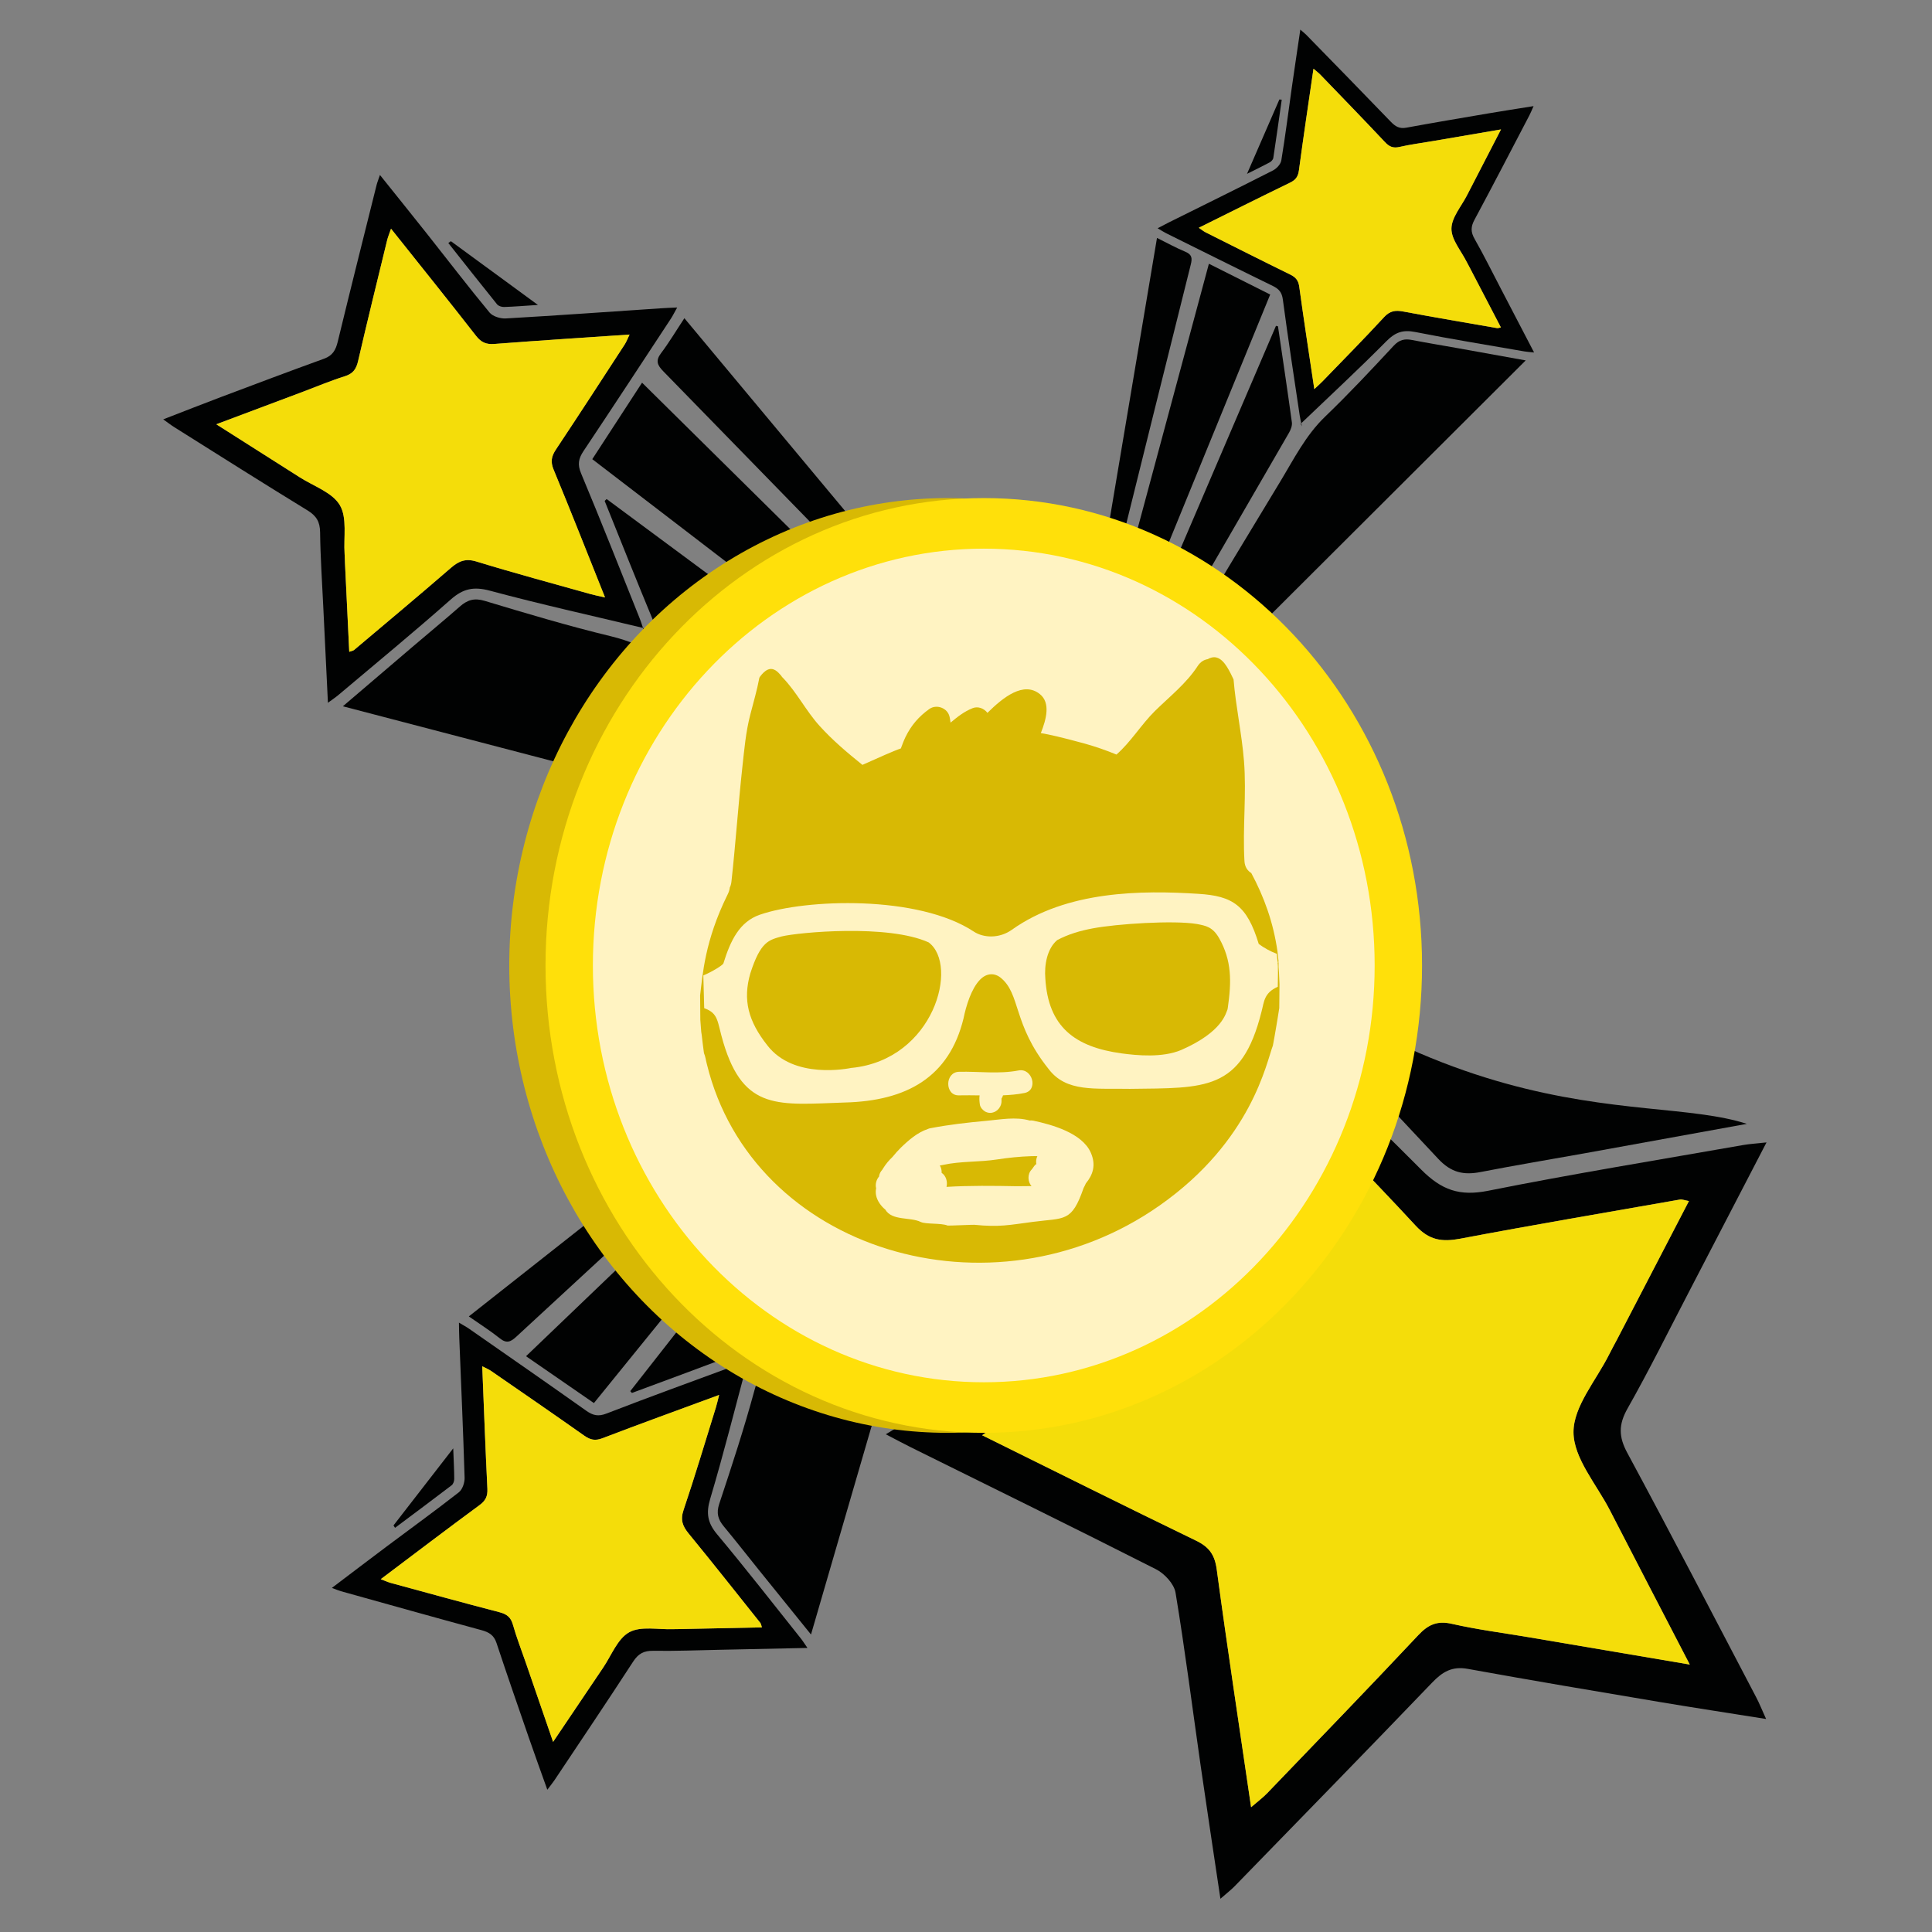 <?xml version="1.0" encoding="utf-8"?>
<!-- Generator: Adobe Illustrator 16.0.0, SVG Export Plug-In . SVG Version: 6.00 Build 0)  -->
<!DOCTYPE svg PUBLIC "-//W3C//DTD SVG 1.0//EN" "http://www.w3.org/TR/2001/REC-SVG-20010904/DTD/svg10.dtd">
<svg  v-if="v_coin" version="1.0" id="Calque3" xmlns="http://www.w3.org/2000/svg" xmlns:xlink="http://www.w3.org/1999/xlink" x="0px" y="0px"
	 width="183px" height="183px" viewBox="0 0 183 183" enable-background="new 0 0 183 183" xml:space="preserve">
<rect x="0" y="0" width="183" height="183" fill="#808080" stroke="none"/>
<g>
	<g id="STAR1">
		<path fill="#010202" d="M144.515,34.138c-2.301-0.415-4.41-0.797-6.521-1.174c-1.416-0.253-2.836-0.485-4.249-0.76
			c-0.692-0.135-1.201-0.028-1.73,0.541c-2.119,2.277-4.246,4.554-6.489,6.708c-1.863,1.789-2.98,4.051-4.281,6.195
			c-5.735,9.463-11.426,18.954-17.129,28.436c-0.042,0.07-0.055,0.156,0.03,0.321C117.557,61.029,130.967,47.651,144.515,34.138z"/>
		<path fill="#010202" d="M123.318,40.387c-0.07-0.347-0.159-0.692-0.21-1.042c-0.544-3.656-1.109-7.309-1.596-10.971
			c-0.091-0.692-0.376-1.008-0.956-1.292c-3.38-1.646-6.743-3.326-10.111-4.997c-0.239-0.12-0.465-0.271-0.794-0.464
			c0.433-0.226,0.718-0.381,1.009-0.526c3.309-1.645,6.625-3.273,9.916-4.95c0.344-0.174,0.731-0.592,0.79-0.948
			c0.384-2.322,0.675-4.659,1.006-6.99c0.25-1.756,0.517-3.51,0.795-5.401c0.281,0.245,0.435,0.361,0.566,0.496
			c2.675,2.742,5.356,5.478,8.012,8.238c0.42,0.436,0.81,0.673,1.445,0.557c2.571-0.471,5.149-0.906,7.728-1.345
			c1.397-0.238,2.799-0.452,4.343-0.7c-0.183,0.404-0.275,0.643-0.395,0.87c-1.729,3.305-3.44,6.619-5.207,9.904
			c-0.354,0.66-0.356,1.151,0.013,1.8c0.872,1.535,1.657,3.12,2.473,4.686c1.035,1.984,2.067,3.97,3.164,6.075
			c-0.426-0.045-0.684-0.059-0.938-0.104c-3.444-0.601-6.9-1.156-10.329-1.837c-1.151-0.228-1.88,0.023-2.714,0.864
			c-2.644,2.673-5.408,5.229-8.125,7.83C123.24,40.222,123.279,40.305,123.318,40.387z M123.036,16.131
			c-0.079,0.594-0.306,0.91-0.836,1.168c-2.854,1.385-5.69,2.808-8.652,4.277c0.267,0.178,0.45,0.331,0.658,0.436
			c2.662,1.336,5.32,2.679,7.995,3.988c0.519,0.254,0.782,0.547,0.865,1.155c0.433,3.176,0.926,6.343,1.426,9.701
			c0.318-0.299,0.549-0.5,0.761-0.718c1.958-2.025,3.94-4.028,5.849-6.1c0.556-0.603,1.074-0.67,1.813-0.532
			c2.957,0.556,5.924,1.057,8.891,1.572c0.084,0.015,0.179-0.03,0.36-0.062c-0.985-1.892-1.948-3.743-2.913-5.592
			c-0.105-0.203-0.221-0.402-0.323-0.607c-0.522-1.05-1.451-2.103-1.449-3.151c0.005-1.053,0.93-2.107,1.468-3.154
			c1.042-2.031,2.093-4.058,3.227-6.252c-2.305,0.394-4.42,0.755-6.535,1.117c-1.031,0.176-2.073,0.31-3.092,0.544
			c-0.597,0.137-0.958-0.031-1.363-0.46c-2.019-2.147-4.073-4.262-6.119-6.385c-0.171-0.177-0.371-0.325-0.652-0.567
			C123.936,9.807,123.459,12.965,123.036,16.131z"/>
		<path fill="#010202" d="M101.591,73.68c6.228-15.231,12.457-30.462,18.722-45.782c-1.919-0.964-3.779-1.898-5.806-2.916
			c-4.378,16.267-8.733,32.452-13.09,48.637C101.476,73.64,101.533,73.66,101.591,73.68z"/>
		<path fill="#010202" d="M120.861,30.863c-6.493,15.155-12.986,30.311-19.479,45.466c0.058,0.03,0.115,0.061,0.173,0.091
			c0.481-0.817,0.966-1.632,1.441-2.452C109.364,62.981,115.733,51.994,122.09,41c0.169-0.292,0.32-0.678,0.278-0.992
			c-0.415-3.037-0.872-6.068-1.317-9.1C120.987,30.893,120.925,30.877,120.861,30.863z"/>
		<path fill="#010202" d="M102.129,67.98c1.232-4.979,2.465-9.96,3.7-14.939c2.315-9.33,4.627-18.661,6.963-27.986
			c0.15-0.603,0.113-0.947-0.517-1.209c-0.871-0.361-1.7-0.822-2.684-1.309c-2.556,15.204-5.094,30.31-7.634,45.417
			C102.016,67.964,102.071,67.973,102.129,67.98z"/>
		<path fill="#010202" d="M121.183,9.423c-0.982,2.257-1.964,4.515-3.065,7.042c0.897-0.449,1.534-0.752,2.153-1.088
			c0.147-0.08,0.313-0.26,0.337-0.416c0.281-1.838,0.536-3.679,0.798-5.52C121.331,9.436,121.257,9.429,121.183,9.423z"/>
		<path fill="#F4DD0A" d="M124.413,6.508c-0.478,3.299-0.955,6.458-1.377,9.623c-0.079,0.594-0.306,0.91-0.836,1.168
			c-2.854,1.385-5.69,2.808-8.652,4.277c0.267,0.178,0.45,0.331,0.658,0.436c2.662,1.336,5.32,2.679,7.995,3.988
			c0.519,0.254,0.782,0.547,0.865,1.155c0.433,3.176,0.926,6.343,1.426,9.701c0.318-0.299,0.549-0.5,0.761-0.718
			c1.958-2.025,3.94-4.028,5.849-6.1c0.556-0.603,1.074-0.67,1.813-0.532c2.957,0.556,5.924,1.057,8.891,1.572
			c0.084,0.015,0.179-0.03,0.36-0.062c-0.985-1.892-1.948-3.743-2.913-5.592c-0.105-0.203-0.221-0.402-0.323-0.607
			c-0.522-1.05-1.451-2.103-1.449-3.151c0.005-1.053,0.93-2.107,1.468-3.154c1.042-2.031,2.093-4.058,3.227-6.252
			c-2.305,0.394-4.42,0.755-6.535,1.117c-1.031,0.176-2.073,0.31-3.092,0.544c-0.597,0.137-0.958-0.031-1.363-0.46
			c-2.019-2.147-4.073-4.262-6.119-6.385C124.895,6.898,124.694,6.75,124.413,6.508z"/>
	</g>
	<g id="STAR2">
		<path fill="#010202" d="M103.788,78.59c-0.096-0.163-0.129-0.365,0.071-0.75c31.431,31.266,51.32,25.28,61.604,28.613
			c-5.383,0.977-10.32,1.879-15.255,2.768c-3.314,0.597-6.64,1.146-9.943,1.79c-1.625,0.317-2.813,0.07-4.051-1.262
			c-4.968-5.322-9.954-10.644-15.211-15.679L103.788,78.59z"/>
		<path fill="#010202" d="M115.563,92.47c6.368,6.082,12.845,12.053,19.042,18.304c1.952,1.966,3.66,2.552,6.355,2.016
			c8.023-1.605,16.108-2.918,24.17-4.334c0.594-0.104,1.199-0.137,2.195-0.246c-2.56,4.93-4.972,9.582-7.386,14.23
			c-1.908,3.665-3.739,7.376-5.776,10.971c-0.859,1.521-0.854,2.673-0.021,4.213c4.145,7.685,8.161,15.432,12.215,23.164
			c0.279,0.532,0.501,1.092,0.929,2.036c-3.615-0.577-6.896-1.075-10.167-1.625c-6.034-1.015-12.069-2.03-18.092-3.123
			c-1.487-0.272-2.399,0.283-3.38,1.307c-6.207,6.467-12.474,12.879-18.725,19.306c-0.311,0.317-0.668,0.589-1.324,1.163
			c-0.658-4.425-1.286-8.527-1.877-12.639c-0.784-5.455-1.474-10.926-2.374-16.358c-0.14-0.833-1.049-1.81-1.854-2.217
			c-7.71-3.911-15.476-7.715-23.223-11.554c-0.683-0.337-1.349-0.699-2.364-1.229c0.77-0.451,1.294-0.807,1.859-1.086
			c7.875-3.924,15.742-7.865,23.646-11.729c1.355-0.664,2.022-1.404,2.235-3.023c1.126-8.574,2.438-17.126,3.698-25.685
			c0.12-0.817,0.322-1.626,0.488-2.44C115.745,92.084,115.654,92.279,115.563,92.47z M118.504,171.181
			c0.656-0.567,1.125-0.913,1.525-1.329c4.78-4.974,9.581-9.931,14.303-14.961c0.946-1.007,1.792-1.4,3.189-1.084
			c2.385,0.545,4.823,0.854,7.238,1.263c4.951,0.843,9.901,1.682,15.298,2.595c-2.66-5.134-5.128-9.872-7.572-14.624
			c-1.261-2.447-3.429-4.911-3.441-7.378c-0.012-2.455,2.16-4.923,3.381-7.38c0.237-0.48,0.504-0.944,0.751-1.422
			c2.251-4.331,4.5-8.664,6.802-13.098c-0.425-0.072-0.647-0.176-0.847-0.143c-6.937,1.218-13.881,2.396-20.802,3.707
			c-1.728,0.323-2.941,0.171-4.246-1.24c-4.473-4.841-9.118-9.523-13.705-14.259c-0.496-0.511-1.037-0.979-1.784-1.678
			c-1.16,7.86-2.305,15.277-3.307,22.71c-0.193,1.426-0.811,2.112-2.021,2.707c-6.257,3.073-12.476,6.223-18.7,9.358
			c-0.486,0.246-0.915,0.604-1.537,1.021c6.935,3.428,13.577,6.748,20.263,9.983c1.242,0.6,1.773,1.341,1.959,2.73
			C116.248,156.072,117.377,163.463,118.504,171.181z"/>
		<path fill="#010202" d="M101.587,79.054c7.066,24.417,8.153,37.394,7.254,42.076c-4.489,2.265-8.84,4.456-13.579,6.847
			c0.267-3.326,16.163-10.912,5.918-48.781C101.314,79.148,101.451,79.102,101.587,79.054z"/>
		<path fill="#010202" d="M112.958,90.461c0.395,0.681,0.754,1.586,0.652,2.324c-0.959,7.107-2.021,14.201-3.052,21.3
			c-0.148,0.037-0.296,0.072-0.442,0.107c-0.577-5.882-2.479-21.438-8.531-35.396c0.135-0.069,0.272-0.142,0.407-0.214
			L112.958,90.461z"/>
		<path fill="#010202" d="M100.657,79.791c2.903,11.652,4.037,16.896,2.289,29.814c-2.2,9.147-3.738,9.58-9.953,18.381
			c-0.685,1.548-1.478,2.04-2.951,2.652c-2.037,0.851-3.976,1.933-6.277,3.07c8.528-27.954,22.482-18.51,16.491-53.856
			C100.393,79.829,100.524,79.811,100.657,79.791z"/>
		<path fill="#F4DD0A" d="M118.504,171.181c-1.127-7.718-2.256-15.108-3.254-22.519c-0.187-1.39-0.717-2.13-1.96-2.73
			c-6.685-3.234-13.328-6.557-20.262-9.984c0.621-0.417,1.051-0.775,1.536-1.021c6.225-3.137,12.443-6.286,18.7-9.359
			c1.211-0.595,1.829-1.279,2.021-2.707c1.003-7.431,2.146-14.849,3.307-22.708c0.747,0.697,1.288,1.165,1.784,1.677
			c4.587,4.735,9.233,9.417,13.706,14.259c1.304,1.411,2.518,1.563,4.246,1.239c6.921-1.31,13.865-2.488,20.801-3.705
			c0.199-0.035,0.422,0.069,0.847,0.141c-2.301,4.434-4.551,8.767-6.801,13.099c-0.248,0.478-0.515,0.94-0.751,1.422
			c-1.223,2.457-3.394,4.924-3.382,7.379c0.013,2.468,2.182,4.931,3.441,7.379c2.444,4.752,4.912,9.49,7.572,14.624
			c-5.396-0.914-10.347-1.753-15.298-2.595c-2.413-0.407-4.854-0.719-7.238-1.262c-1.397-0.318-2.242,0.075-3.189,1.083
			c-4.721,5.029-9.522,9.987-14.303,14.961C119.63,170.268,119.16,170.613,118.504,171.181z"/>
	</g>
	<g id="STAR3">
		<path fill="#010202" d="M76.818,154.822c-1.766-2.188-3.388-4.192-5.005-6.198c-1.084-1.35-2.151-2.713-3.256-4.045
			c-0.543-0.654-0.724-1.25-0.429-2.137c1.177-3.551,2.349-7.11,3.326-10.721c0.812-3,2.551-5.484,4.061-8.095
			c6.667-11.518,13.391-23.001,20.097-34.495c0.049-0.083,0.133-0.147,0.356-0.152C89.607,110.852,83.245,132.726,76.818,154.822z"
			/>
		<path fill="#010202" d="M70.836,128.874c-1.175,4.37-2.273,8.761-3.565,13.096c-0.407,1.365-0.25,2.277,0.655,3.361
			c2.699,3.224,5.281,6.546,7.905,9.833c0.194,0.241,0.357,0.507,0.652,0.929c-2.854,0.06-5.545,0.118-8.236,0.174
			c-2.124,0.042-4.247,0.13-6.371,0.098c-0.896-0.014-1.416,0.272-1.906,1.026c-2.444,3.762-4.949,7.481-7.438,11.212
			c-0.171,0.257-0.369,0.495-0.689,0.921c-0.631-1.772-1.214-3.375-1.771-4.985c-1.028-2.972-2.057-5.942-3.047-8.927
			c-0.244-0.739-0.718-1.014-1.422-1.204c-4.445-1.206-8.88-2.452-13.317-3.69c-0.22-0.062-0.429-0.156-0.85-0.31
			c1.833-1.387,3.528-2.68,5.237-3.959c2.267-1.697,4.563-3.355,6.792-5.1c0.341-0.268,0.558-0.918,0.543-1.382
			c-0.135-4.44-0.332-8.879-0.508-13.316c-0.016-0.392-0.017-0.781-0.027-1.369c0.393,0.236,0.683,0.386,0.949,0.571
			c3.708,2.584,7.423,5.161,11.111,7.775c0.634,0.447,1.132,0.566,1.915,0.264c4.144-1.604,8.323-3.118,12.494-4.656
			c0.398-0.148,0.812-0.255,1.22-0.381C71.055,128.861,70.944,128.868,70.836,128.874z M36.063,149.582
			c0.418,0.157,0.69,0.281,0.975,0.36c3.421,0.932,6.838,1.876,10.269,2.767c0.688,0.179,1.074,0.463,1.274,1.172
			c0.341,1.21,0.802,2.385,1.212,3.574c0.84,2.44,1.68,4.879,2.598,7.539c1.66-2.464,3.189-4.744,4.73-7.018
			c0.794-1.17,1.371-2.755,2.479-3.368c1.104-0.609,2.753-0.237,4.161-0.293c0.276-0.011,0.55-0.005,0.827-0.011
			c2.508-0.053,5.016-0.104,7.581-0.158c-0.072-0.21-0.08-0.336-0.145-0.418c-2.256-2.828-4.498-5.668-6.793-8.468
			c-0.573-0.698-0.802-1.284-0.487-2.22c1.084-3.209,2.05-6.456,3.056-9.691c0.108-0.35,0.187-0.71,0.317-1.218
			c-3.831,1.412-7.457,2.724-11.056,4.101c-0.691,0.265-1.152,0.155-1.719-0.244c-2.926-2.066-5.877-4.096-8.826-6.129
			c-0.23-0.16-0.498-0.265-0.838-0.442c0.161,3.973,0.299,7.785,0.488,11.596c0.035,0.708-0.168,1.131-0.749,1.557
			C42.322,144.845,39.267,147.173,36.063,149.582z"/>
		<path fill="#010202" d="M93.727,86.704c-12.467,15.368-24.933,30.738-37.47,46.196c-2.128-1.467-4.186-2.89-6.431-4.438
			c14.628-14.016,29.182-27.962,43.737-41.908C93.617,86.604,93.672,86.654,93.727,86.704z"/>
		<path fill="#010202" d="M59.7,131.768c12.232-15.607,24.465-31.211,36.698-46.816c0.065,0.043,0.133,0.087,0.197,0.131
			c-0.584,0.98-1.164,1.962-1.754,2.936c-7.909,13.064-15.817,26.13-23.742,39.186c-0.21,0.347-0.53,0.731-0.887,0.867
			c-3.442,1.317-6.902,2.587-10.357,3.869C59.804,131.881,59.751,131.823,59.7,131.768z"/>
		<path fill="#010202" d="M88.026,90.563c-4.54,4.178-9.082,8.355-13.62,12.537c-8.504,7.83-17.009,15.659-25.497,23.51
			c-0.548,0.509-0.933,0.667-1.571,0.154c-0.885-0.708-1.851-1.316-2.931-2.073c14.56-11.48,29.026-22.886,43.493-34.292
			C87.943,90.454,87.983,90.509,88.026,90.563z"/>
		<path fill="#010202" d="M37.271,144.49c1.813-2.34,3.628-4.679,5.658-7.3c0.045,1.206,0.094,2.052,0.097,2.897
			c0,0.204-0.094,0.483-0.245,0.597c-1.777,1.358-3.57,2.692-5.362,4.031C37.37,144.64,37.32,144.565,37.271,144.49z"/>
		<path fill="#F4DD0A" d="M36.063,149.582c3.204-2.409,6.258-4.738,9.354-7.013c0.581-0.427,0.784-0.847,0.749-1.556
			c-0.188-3.811-0.327-7.624-0.487-11.596c0.341,0.177,0.608,0.281,0.838,0.442c2.947,2.033,5.9,4.063,8.825,6.128
			c0.567,0.399,1.028,0.509,1.719,0.244c3.598-1.377,7.224-2.688,11.055-4.1c-0.13,0.508-0.209,0.867-0.317,1.217
			c-1.006,3.235-1.972,6.482-3.055,9.692c-0.315,0.935-0.086,1.521,0.487,2.22c2.294,2.799,4.536,5.639,6.792,8.469
			c0.065,0.081,0.073,0.206,0.145,0.417c-2.566,0.054-5.073,0.106-7.581,0.157c-0.277,0.007-0.552,0.001-0.827,0.012
			c-1.41,0.055-3.057-0.317-4.161,0.293c-1.109,0.612-1.686,2.197-2.48,3.368c-1.541,2.273-3.07,4.553-4.73,7.017
			c-0.917-2.659-1.757-5.099-2.597-7.538c-0.41-1.188-0.872-2.365-1.212-3.575c-0.201-0.709-0.586-0.992-1.274-1.172
			c-3.431-0.891-6.848-1.835-10.27-2.766C36.753,149.865,36.482,149.739,36.063,149.582z"/>
	</g>
	<g id="STAR4">
		<path fill="#010202" d="M32.477,66.9c2.367-2.021,4.534-3.875,6.704-5.723c1.458-1.242,2.936-2.462,4.375-3.725
			c0.707-0.62,1.361-0.838,2.352-0.538c3.962,1.195,7.935,2.382,11.958,3.354c3.342,0.807,6.144,2.656,9.077,4.246
			c12.939,7.027,25.845,14.114,38.762,21.185c0.093,0.052,0.167,0.142,0.179,0.39C81.497,79.715,57.11,73.34,32.477,66.9z"/>
		<path fill="#010202" d="M60.995,59.498c-4.869-1.167-9.759-2.249-14.59-3.547c-1.521-0.408-2.528-0.208-3.7,0.826
			c-3.484,3.083-7.08,6.041-10.637,9.042c-0.262,0.223-0.55,0.411-1.007,0.749c-0.153-3.154-0.298-6.129-0.441-9.104
			c-0.111-2.347-0.272-4.694-0.3-7.043c-0.012-0.993-0.344-1.558-1.194-2.077c-4.234-2.59-8.424-5.249-12.627-7.888
			c-0.29-0.181-0.557-0.393-1.039-0.734c1.942-0.752,3.695-1.444,5.46-2.11c3.257-1.226,6.512-2.454,9.784-3.639
			c0.808-0.293,1.098-0.826,1.288-1.609c1.201-4.953,2.445-9.896,3.679-14.841c0.062-0.246,0.16-0.479,0.317-0.95
			c1.59,1.986,3.072,3.822,4.538,5.674c1.945,2.455,3.848,4.945,5.845,7.357c0.307,0.371,1.031,0.589,1.544,0.56
			c4.907-0.283,9.811-0.635,14.714-0.964c0.433-0.03,0.864-0.042,1.514-0.074c-0.25,0.443-0.407,0.767-0.603,1.068
			c-2.749,4.18-5.487,8.366-8.266,12.525c-0.476,0.714-0.592,1.269-0.232,2.126c1.898,4.535,3.7,9.112,5.529,13.678
			c0.176,0.437,0.306,0.892,0.458,1.339C61.016,59.741,61.005,59.618,60.995,59.498z M37.039,21.663
			c-0.16,0.467-0.292,0.771-0.369,1.089c-0.927,3.812-1.867,7.621-2.75,11.443c-0.176,0.765-0.48,1.2-1.257,1.444
			c-1.328,0.414-2.614,0.959-3.917,1.449c-2.673,1.003-5.346,2.005-8.259,3.1c2.776,1.763,5.343,3.385,7.904,5.02
			c1.318,0.842,3.088,1.433,3.8,2.641c0.708,1.204,0.347,3.036,0.449,4.594c0.021,0.304,0.023,0.608,0.038,0.914
			c0.133,2.772,0.267,5.544,0.403,8.381c0.23-0.085,0.368-0.099,0.458-0.173c3.061-2.582,6.134-5.147,9.162-7.77
			c0.755-0.654,1.396-0.926,2.439-0.606c3.584,1.1,7.205,2.071,10.814,3.086c0.39,0.109,0.789,0.185,1.355,0.314
			c-1.678-4.194-3.237-8.166-4.87-12.104c-0.313-0.755-0.206-1.269,0.218-1.909c2.195-3.298,4.352-6.625,6.512-9.946
			c0.169-0.26,0.278-0.559,0.463-0.941c-4.388,0.298-8.602,0.566-12.81,0.89c-0.782,0.06-1.254-0.152-1.743-0.782
			C42.468,28.443,39.801,25.135,37.039,21.663z"/>
		<path fill="#010202" d="M108.331,83.54C90.956,70.216,73.58,56.894,56.101,43.493c1.559-2.396,3.071-4.717,4.715-7.246
			c15.945,15.756,31.81,31.432,47.674,47.108C108.438,83.416,108.385,83.479,108.331,83.54z"/>
		<path fill="#010202" d="M57.459,47.268c17.632,13.058,35.26,26.116,52.89,39.176c-0.046,0.073-0.093,0.147-0.138,0.222
			c-1.102-0.617-2.205-1.228-3.302-1.852C92.222,76.462,77.532,68.11,62.852,59.741c-0.39-0.222-0.825-0.564-0.986-0.954
			c-1.562-3.767-3.07-7.557-4.592-11.339C57.335,47.387,57.397,47.327,57.459,47.268z"/>
		<path fill="#010202" d="M103.89,77.353c-4.759-4.896-9.515-9.793-14.276-14.685c-8.92-9.169-17.836-18.339-26.777-27.49
			c-0.578-0.591-0.767-1.011-0.217-1.733c0.756-1,1.399-2.086,2.205-3.304c13.136,15.757,26.191,31.412,39.244,47.067
			C104.01,77.257,103.949,77.304,103.89,77.353z"/>
		<path fill="#010202" d="M42.708,22.846c2.642,1.935,5.284,3.871,8.245,6.038c-1.333,0.086-2.267,0.165-3.201,0.194
			c-0.226,0.007-0.537-0.089-0.668-0.252c-1.555-1.924-3.083-3.867-4.62-5.808C42.545,22.959,42.625,22.902,42.708,22.846z"/>
		<path fill="#F4DD0A" d="M37.039,21.663c2.762,3.472,5.429,6.78,8.041,10.135c0.487,0.628,0.96,0.841,1.743,0.782
			c4.209-0.324,8.422-0.592,12.81-0.891c-0.186,0.383-0.294,0.682-0.463,0.942c-2.16,3.321-4.316,6.647-6.512,9.947
			c-0.424,0.639-0.532,1.153-0.218,1.909c1.632,3.939,3.191,7.909,4.869,12.104c-0.566-0.13-0.966-0.205-1.355-0.314
			c-3.609-1.015-7.23-1.986-10.814-3.086c-1.042-0.32-1.684-0.049-2.439,0.606c-3.027,2.623-6.101,5.188-9.162,7.77
			c-0.089,0.075-0.227,0.088-0.458,0.173c-0.136-2.836-0.271-5.608-0.403-8.381c-0.015-0.305-0.017-0.61-0.038-0.914
			c-0.104-1.557,0.259-3.391-0.449-4.594c-0.712-1.208-2.482-1.798-3.8-2.641c-2.561-1.635-5.128-3.258-7.904-5.021
			c2.914-1.094,5.586-2.096,8.259-3.1c1.304-0.489,2.59-1.035,3.917-1.449c0.777-0.244,1.081-0.679,1.257-1.444
			c0.882-3.821,1.823-7.631,2.75-11.443C36.748,22.436,36.878,22.13,37.039,21.663z"/>
	</g>
</g>
<g>
	<ellipse fill="#D8B904" cx="89.753" cy="91.449" rx="41.515" ry="44.27"/>
	<path fill="#FFE00A" d="M93.187,47.179c22.926,0,41.51,19.821,41.51,44.27c0,24.448-18.584,44.27-41.51,44.27
		c-22.93,0-41.515-19.821-41.515-44.27C51.671,67,70.257,47.179,93.187,47.179z"/>
	<path fill="#FFF3C2" d="M93.187,51.969c20.447,0,37.021,17.676,37.021,39.48c0,21.804-16.574,39.48-37.021,39.48
		c-20.452,0-37.029-17.677-37.029-39.48C56.159,69.645,72.735,51.969,93.187,51.969z"/>
	<g id="Layer_1_1_">
		<g>
			<path fill="#D8B904" d="M97.659,109.514c-1.071,0.035-2.143,0.145-3.209,0.31c-1.704,0.265-3.432,0.145-5.138,0.519
				c-0.091,0.021-0.192,0.037-0.293,0.055c0.132,0.201,0.186,0.452,0.173,0.693c0.423,0.281,0.581,0.856,0.463,1.33
				c2.221-0.132,4.438-0.103,6.658-0.062c0.468-0.007,0.926-0.013,1.393-0.013c-0.363-0.405-0.407-1.143,0.018-1.572
				c0.095-0.1,0.304-0.46,0.363-0.445c0.01-0.07,0.037-0.08,0.082-0.021c-0.058-0.291-0.024-0.562,0.091-0.797
				C98.057,109.511,97.859,109.504,97.659,109.514z"/>
			<path fill="#D8B904" d="M121.108,91.143c-0.016,0.006-0.077,0.016-0.097,0.022c0.07,0.261,0.029,1.632,0.02,2.303
				c-1.321,0.58-1.292,1.445-1.538,2.35c-1.888,7.57-5.376,7.223-12.467,7.319c-3.32-0.068-6.018,0.346-7.702-1.882
				c-3.417-4.26-2.623-7.115-4.561-8.662c-0.577-0.453-1.32-0.433-1.94,0.209c-0.822,0.847-1.318,2.485-1.556,3.658
				c-1.358,5.579-5.386,7.821-11.239,7.97c-6.256,0.209-9.57,0.824-11.513-5.684c-0.605-1.996-0.407-2.742-1.812-3.252
				c-0.009-0.293-0.075-2.686-0.083-3.1c0.895-0.375,1.861-0.992,1.901-1.14c0.672-2.177,1.529-3.945,3.447-4.61
				c4.333-1.508,15.004-1.883,20.268,1.594c0.924,0.613,2.42,0.674,3.605-0.168c5.219-3.721,12.322-3.748,17.666-3.406
				c3.257,0.202,4.612,1.086,5.722,4.749c0.53,0.392,1.098,0.697,1.707,0.934c0.069,0.625,0.017,0.142,0.082,0.791
				c0.021-0.051,0.109,0,0.089-0.061l-0.102-0.942c-0.395-2.786-1.282-5.201-2.485-7.442c-0.346-0.205-0.609-0.571-0.643-1.11
				c-0.189-3.16,0.209-6.355-0.047-9.505c-0.208-2.597-0.773-5.13-0.987-7.722c-0.086-0.183-0.175-0.369-0.266-0.549
				c-0.42-0.82-1.04-1.907-2.04-1.444c-0.044,0.02-0.091,0.045-0.135,0.073c-0.35,0.051-0.69,0.25-0.95,0.641
				c-1.08,1.665-2.672,2.907-4.057,4.27c-1.3,1.284-2.269,2.922-3.644,4.125c-0.981-0.406-1.981-0.75-3.002-1.038
				c-2.316-0.631-3.368-0.864-4.162-0.994c0.522-1.314,0.942-2.879-0.101-3.702c-1.533-1.217-3.44,0.284-4.957,1.785
				c-0.319-0.424-0.886-0.646-1.388-0.451c-0.81,0.321-1.425,0.808-2.1,1.372c-0.003,0-0.003,0-0.006,0
				c-0.022-0.176-0.049-0.35-0.085-0.521c-0.172-0.866-1.24-1.253-1.927-0.765c-0.977,0.697-1.708,1.532-2.253,2.648
				c-0.165,0.343-0.304,0.713-0.442,1.087c-0.659,0.219-2.179,0.902-3.64,1.556c-1.431-1.151-2.828-2.33-4.07-3.705
				c-1.28-1.417-2.148-3.182-3.477-4.557c-0.017-0.016-0.032-0.029-0.049-0.046c-0.018-0.021-0.03-0.037-0.043-0.055
				c-0.053-0.084-0.11-0.155-0.173-0.215c-0.375-0.434-0.751-0.621-1.155-0.441c-0.287,0.129-0.51,0.375-0.708,0.629
				c-0.03,0.043-0.059,0.086-0.085,0.132c-0.221,1.186-0.561,2.323-0.865,3.513c-0.428,1.655-0.563,3.292-0.75,4.981
				c-0.394,3.618-0.634,7.236-1.035,10.851c-0.024,0.202-0.076,0.378-0.153,0.533c-0.02,0.239-0.115,0.48-0.221,0.691
				c-2.154,4.358-2.349,7.577-2.589,9.516l0.019,2.328l0.086,1.13c0.069,0.372,0.088,0.752,0.142,1.126l0.116,0.885
				c0.142,0.329,0.183,0.704,0.277,1.053c4.31,17.663,26.982,24.56,42.883,13.386c8.746-6.14,10.121-13.576,10.729-15.148
				l0.16-0.871c0.109-0.597,0.202-1.201,0.305-1.804l0.14-0.882l0.021-2.241C121.116,91.053,121.102,92.193,121.108,91.143z
				 M90.835,101.52c1.891-0.048,3.752,0.235,5.645-0.126c1.323-0.255,1.892,1.885,0.554,2.136c-0.684,0.138-1.355,0.19-2.027,0.22
				c-0.031,0.11-0.079,0.213-0.146,0.313c0,0.05,0.007,0.101,0.012,0.151c-0.005-0.038-0.012-0.08-0.018-0.122
				c0.028,0.256,0.013,0.484-0.124,0.733c-0.135,0.254-0.364,0.451-0.623,0.532c-0.271,0.098-0.568,0.063-0.813-0.081
				c-0.208-0.126-0.442-0.38-0.481-0.649c-0.044-0.313-0.066-0.574-0.026-0.871c-0.645-0.007-1.297-0.019-1.957-0.003
				C89.479,103.792,89.479,101.557,90.835,101.52z M102.854,112.089c-0.067,0.148-0.135,0.297-0.216,0.438
				c-1.139,3.285-1.775,2.808-4.833,3.213c-2.2,0.289-3.127,0.512-5.511,0.273c-0.029-0.019-2.507,0.098-2.542,0.072
				c-0.583-0.252-2.071-0.106-2.553-0.345c-0.959-0.477-2.721-0.088-3.342-1.167c-0.194-0.154-0.376-0.348-0.535-0.58
				c-0.344-0.502-0.431-1-0.334-1.439c0,0,0,0-0.003-0.003c-0.094-0.368,0.022-0.819,0.278-1.11
				c0.003-0.042,0.006-0.084,0.019-0.123c0.05-0.196,0.152-0.37,0.287-0.52c0.031-0.047,0.057-0.096,0.091-0.147
				c0.25-0.399,0.544-0.749,0.871-1.058c0.251-0.313,0.52-0.608,0.791-0.879c0.739-0.718,1.586-1.452,2.552-1.769
				c0.079-0.038,0.167-0.072,0.271-0.084c1.754-0.336,3.517-0.536,5.283-0.696c1.33-0.123,2.798-0.407,4.103-0.029
				c0,0,0.006,0,0.01,0c0.108-0.013,0.222-0.013,0.344,0.016c1.757,0.377,4.6,1.161,5.43,3.015
				C103.845,110.359,103.514,111.289,102.854,112.089z"/>
			<path fill="#D8B904" d="M87.965,89.266c2.879,2.151,0.52,11.076-7.259,11.883l-0.004-0.007c-0.371,0.072-5.502,1.126-8.007-2.11
				c-1.824-2.303-2.35-4.313-1.625-6.829c0.971-3.03,1.75-3.166,2.996-3.51C75.633,88.317,84.113,87.51,87.965,89.266z"/>
			<path fill="#D8B904" d="M113.379,87.523c0.829,0.166,1.481,0.255,2.107,1.358c1.182,2.099,1.175,4.076,0.813,6.568
				c-0.015,0.044-0.015,0.098-0.021,0.141c-0.16,0.337-0.439,2.134-4.381,3.86c-1.794,0.763-4.214,0.521-5.642,0.33
				c-4.469-0.607-6.97-2.532-7.242-7.109c-0.104-1.255,0.16-2.806,1.124-3.623c1.06-0.565,2.205-0.895,3.357-1.109
				C105.77,87.504,111.194,87.153,113.379,87.523z"/>
		</g>
	</g>
</g>
</svg>
